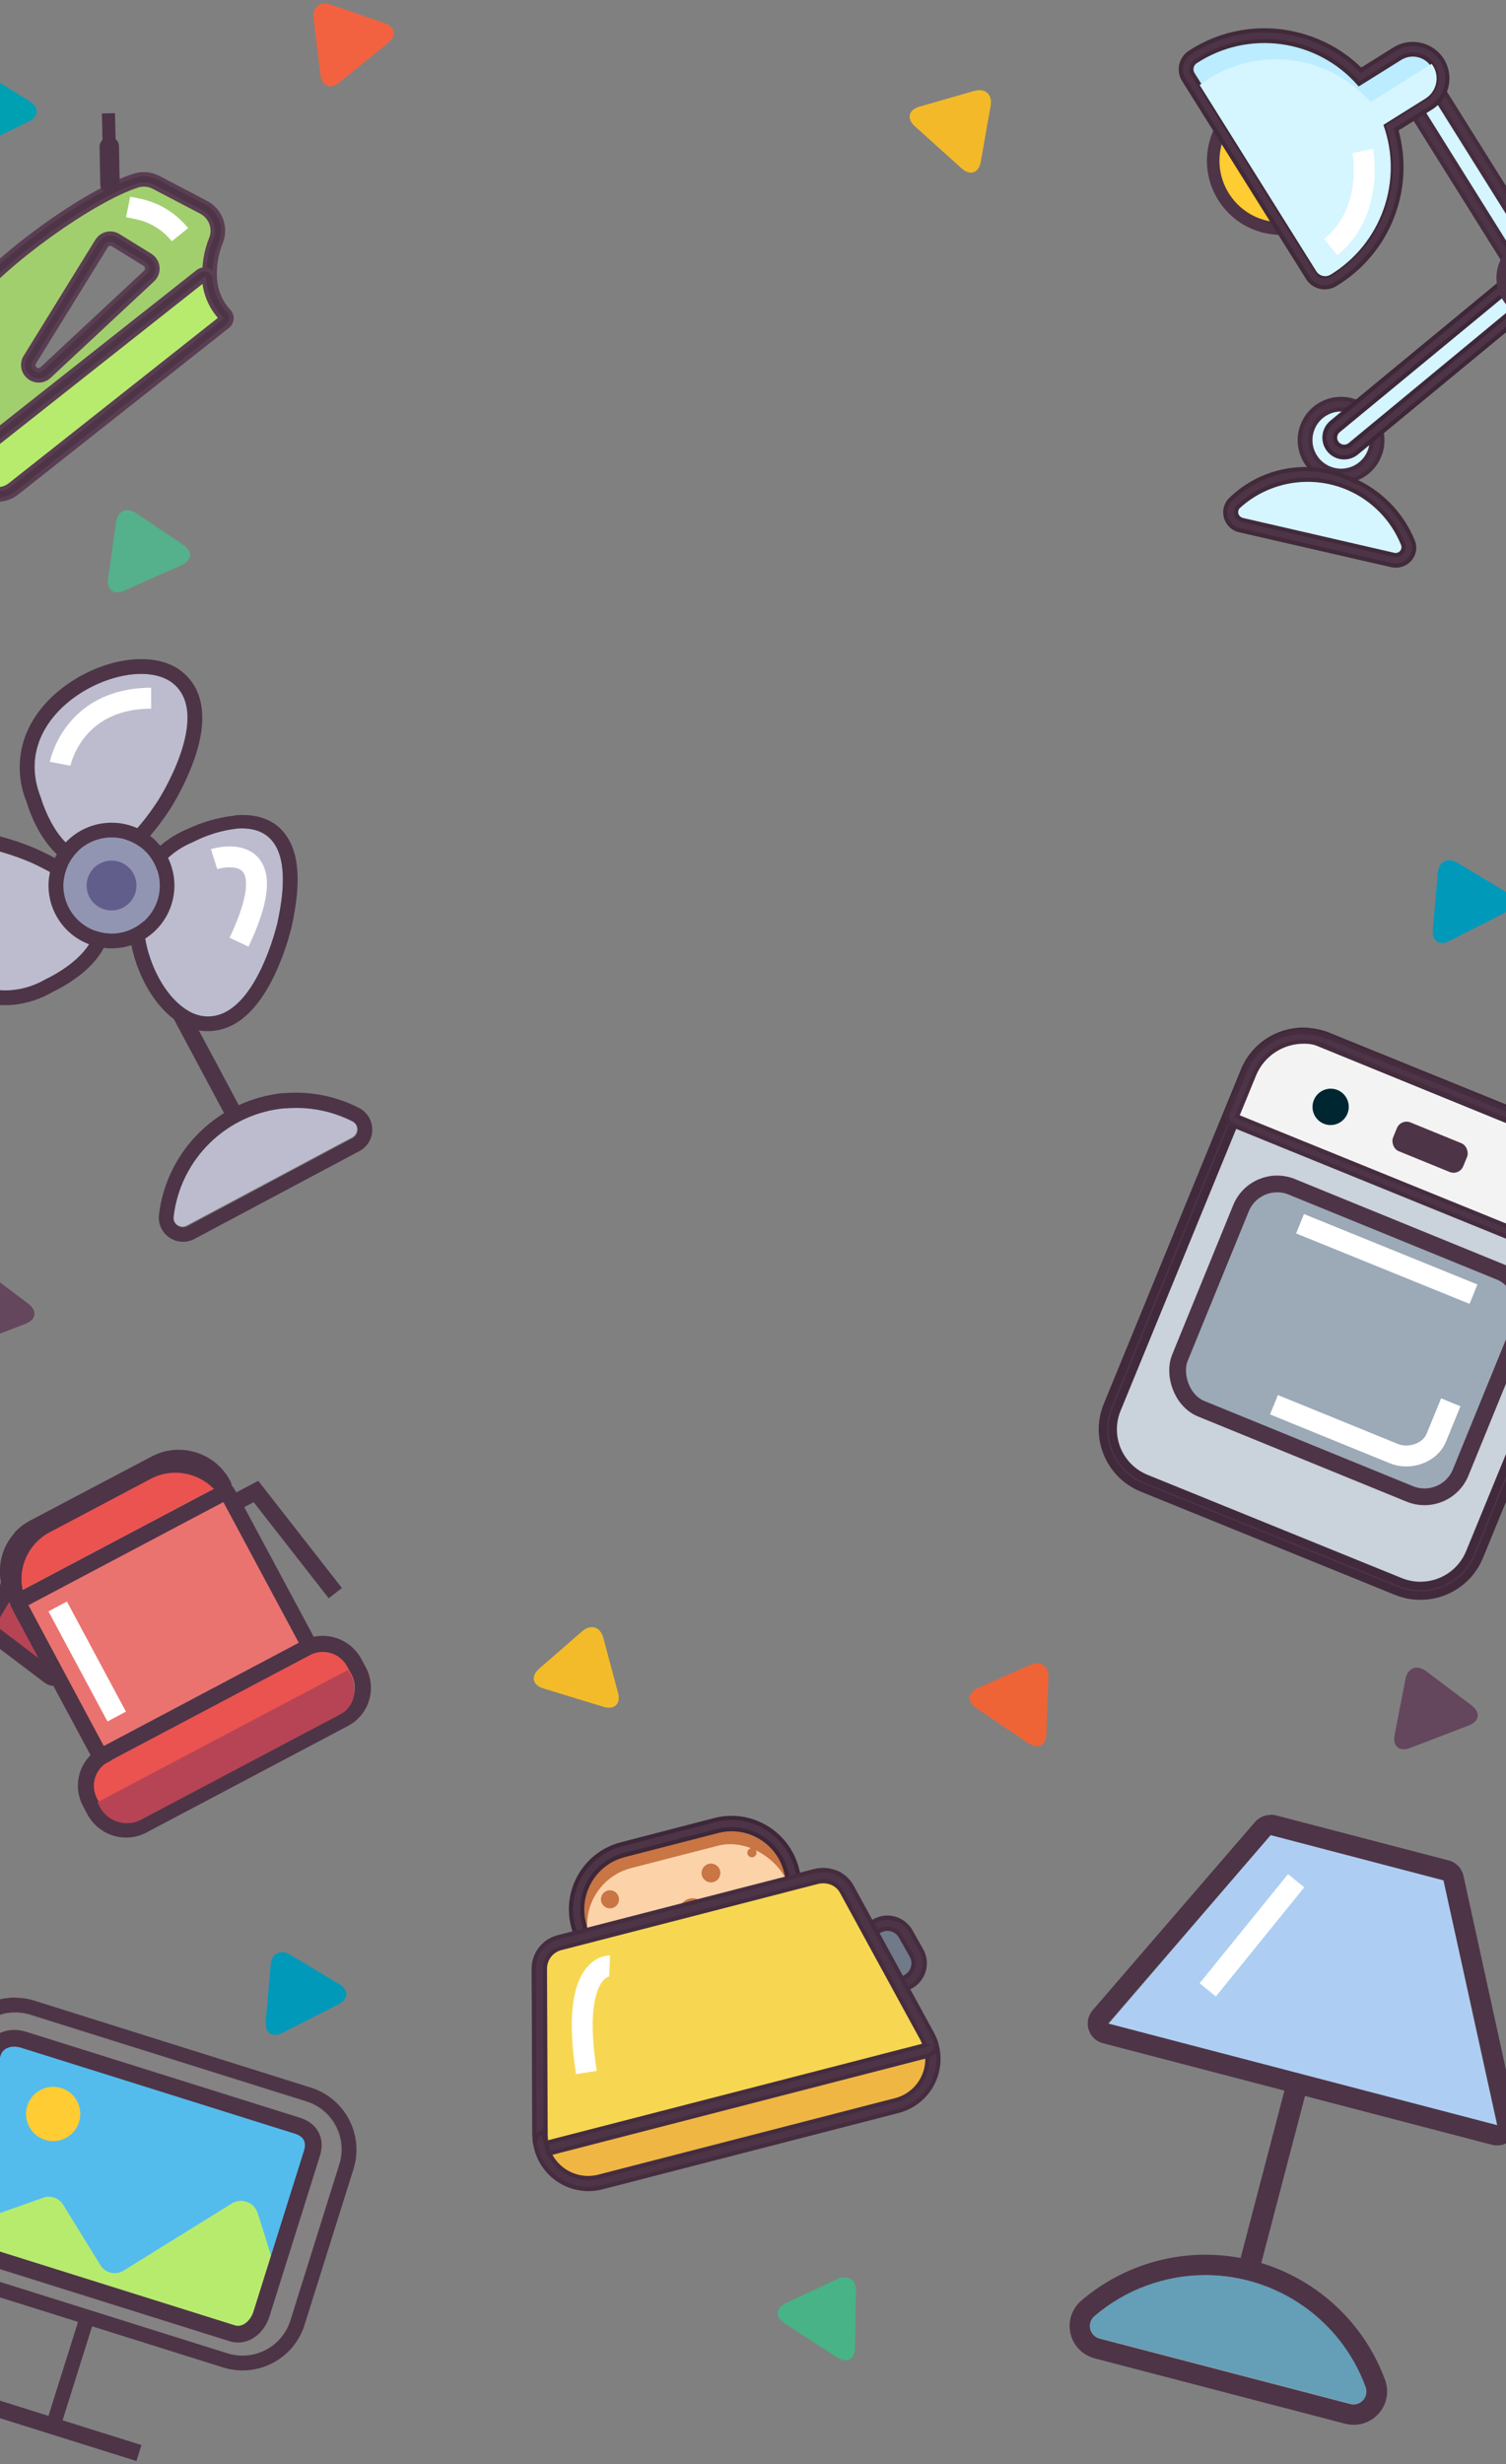 <?xml version="1.0" encoding="UTF-8" standalone="no"?>
<svg width="360px" height="589px" viewBox="0 0 360 589" version="1.1" xmlns="http://www.w3.org/2000/svg" xmlns:xlink="http://www.w3.org/1999/xlink">
    <rect x="0" y="0" width="360" height="589" fill="#808080" stroke="none"/>
    <!-- Generator: sketchtool 39.1 (31720) - http://www.bohemiancoding.com/sketch -->
    <title>CD9B4C43-5430-460F-AAD6-360C2998384B</title>
    <desc>Created with sketchtool.</desc>
    <defs></defs>
    <g id="Page-1" stroke="none" stroke-width="1" fill="none" fill-rule="evenodd">
        <g id="Паттерн-на-экран-входа" transform="translate(0, -32)">
            <g id="вход-1-экран-copy" transform="translate(-31, 22)">
                <g id="Page-1">
                    <g>
                        <g id="вход-1-экран-copy">
                            <rect id="Rectangle-path" fill="#D5F5FF" transform="translate(383.443, 52.238) rotate(-32.03) translate(-383.443, -52.238) " x="381.259" y="26.118" width="4.368" height="52.239"></rect>
                            <path d="M363.272,35.486 L406.109,65.422 L403.594,69 L360.773,39.03 L363.289,35.453 L363.272,35.486 L363.272,35.486 L363.272,35.486 Z M363.289,32.939 C362.455,32.934 361.673,33.342 361.201,34.029 L358.686,37.606 C358.29,38.157 358.134,38.843 358.252,39.511 C358.371,40.178 358.754,40.769 359.314,41.15 L402.151,71.086 C402.702,71.481 403.39,71.637 404.057,71.519 C404.725,71.401 405.317,71.018 405.698,70.458 L408.213,66.88 C408.609,66.33 408.765,65.643 408.647,64.976 C408.528,64.308 408.145,63.717 407.585,63.336 L364.739,33.4 C364.313,33.099 363.803,32.938 363.28,32.939 L363.289,32.939 L363.289,32.939 L363.289,32.939 Z" id="Shape" stroke="#452D3F" fill="#4E3447" transform="translate(383.45, 52.248) rotate(23) translate(-383.45, -52.248) "></path>
                            <ellipse id="Oval" stroke="#4E3447" stroke-width="3" fill="#FFCC33" transform="translate(337.233, 48.428) rotate(12.97) translate(-337.233, -48.428) " cx="337.233" cy="48.428" rx="16.224" ry="16.212"></ellipse>
                            <ellipse id="Oval" fill="#D5F5FF" transform="translate(351.591, 115.184) rotate(12.97) translate(-351.591, -115.184) " cx="351.591" cy="115.184" rx="7.328" ry="7.323"></ellipse>
                            <path d="M351.593,107.869 C355.519,107.882 358.74,110.981 358.9,114.901 C359.061,118.822 356.104,122.173 352.191,122.505 C348.279,122.837 344.798,120.033 344.294,116.141 C343.79,112.25 346.442,108.652 350.31,107.978 C350.733,107.905 351.163,107.868 351.593,107.869 L351.593,107.869 L351.593,107.869 L351.593,107.869 Z M351.593,105.356 L351.593,105.356 C347.439,105.352 343.727,107.946 342.305,111.845 C340.882,115.744 342.052,120.116 345.233,122.785 C348.414,125.453 352.926,125.848 356.523,123.773 C360.12,121.697 362.033,117.595 361.31,113.508 C360.467,108.796 356.383,105.352 351.593,105.314 L351.593,105.356 L351.593,105.356 L351.593,105.356 Z" id="Shape" stroke="#452D3F" fill="#4E3447" transform="translate(351.584, 115.205) rotate(23) translate(-351.584, -115.205) "></path>
                            <path d="M389.257,68.873 L361.63,122.101" id="Shape" stroke="#D5F5FF" stroke-width="5.21" transform="translate(375.443, 95.487) rotate(23) translate(-375.443, -95.487) "></path>
                            <path d="M389.257,66.703 C390.017,66.707 390.721,67.105 391.116,67.754 C391.511,68.403 391.54,69.211 391.194,69.887 L363.566,123.132 C363.011,124.201 361.693,124.617 360.623,124.062 C359.554,123.506 359.137,122.19 359.693,121.121 L387.362,67.901 C387.737,67.178 388.483,66.723 389.299,66.72 L389.257,66.703 L389.257,66.703 L389.257,66.703 Z M389.299,64.207 L389.299,64.207 C387.542,64.2 385.927,65.168 385.107,66.72 L357.437,119.948 C356.676,121.412 356.734,123.167 357.591,124.578 C358.448,125.988 359.978,126.85 361.63,126.852 C361.911,126.851 362.191,126.826 362.468,126.776 C363.919,126.511 365.161,125.581 365.822,124.263 L393.491,71.035 C394.252,69.571 394.194,67.816 393.338,66.405 C392.481,64.995 390.95,64.133 389.299,64.131 L389.299,64.207 L389.299,64.207 L389.299,64.207 Z" id="Shape" stroke="#3D2738" fill="#4E3447" transform="translate(375.464, 95.491) rotate(23) translate(-375.464, -95.491) "></path>
                            <g id="Shape" transform="translate(339.325, 41.547) rotate(23) translate(-339.325, -41.547) translate(308.825, 10.047)">
                                <path d="M57.225,11.487 L50.425,21.197 C60.153,31.769 61.059,47.733 52.588,59.336 C51.876,60.304 50.521,60.527 49.536,59.838 L6.263,29.592 L3.748,27.841 C2.759,27.154 2.502,25.802 3.169,24.8 C11.512,12.361 27.735,7.938 41.244,14.419 L47.868,4.96 C49.561,2.572 52.786,1.849 55.338,3.284 C55.498,3.376 55.649,3.469 55.808,3.578 C58.373,5.378 59.005,8.909 57.225,11.487 L57.225,11.487 L57.225,11.487 L57.225,11.487 Z" fill="#BBECFF"></path>
                                <path d="M52.572,2.514 C53.547,2.513 54.506,2.764 55.355,3.242 C55.515,3.335 55.665,3.427 55.825,3.536 C58.394,5.343 59.02,8.885 57.225,11.462 L50.425,21.197 C60.153,31.769 61.059,47.733 52.588,59.336 C51.876,60.304 50.521,60.527 49.536,59.838 L6.263,29.592 L3.748,27.841 C2.759,27.154 2.502,25.802 3.169,24.8 C11.508,12.355 27.735,7.93 41.244,14.419 L47.868,4.96 C48.938,3.421 50.696,2.506 52.572,2.514 L52.572,2.514 L52.572,2.514 L52.572,2.514 Z M52.572,-1.09552002e-13 C49.878,-0.002 47.353,1.308 45.805,3.511 L40.38,11.261 C36.528,9.706 32.411,8.909 28.256,8.915 C26.339,8.915 24.426,9.084 22.538,9.417 C13.766,10.933 6.004,15.987 1.073,23.392 C-0.352,25.548 0.194,28.445 2.306,29.936 L4.821,31.687 L48.094,61.933 C50.217,63.417 53.138,62.933 54.668,60.844 C63.4,48.878 62.987,32.54 53.662,21.03 L59.33,12.945 C61.935,9.214 61.027,4.079 57.3,1.466 C57.099,1.324 56.89,1.19 56.655,1.056 C55.408,0.357 54.001,-0.007 52.572,-1.15505194e-13 L52.572,-1.09552002e-13 L52.572,-1.09552002e-13 L52.572,-1.09552002e-13 Z" stroke="#412A3A" fill="#4E3447"></path>
                                <path d="M57.225,11.487 L50.425,21.197 C60.073,31.665 61.073,47.451 52.823,59.051 C52.027,60.185 50.464,60.462 49.327,59.671 L6.263,29.584 C14.103,15.862 31.224,10.528 45.478,17.368 L55.338,3.259 C55.498,3.351 55.649,3.444 55.808,3.552 C58.389,5.355 59.022,8.904 57.225,11.487 L57.225,11.487 L57.225,11.487 L57.225,11.487 Z" fill="#D5F5FF"></path>
                            </g>
                            <path d="M398.556,69.055 C402.483,69.067 405.703,72.166 405.864,76.086 C406.024,80.007 403.067,83.358 399.154,83.69 C395.242,84.023 391.761,81.218 391.257,77.327 C390.754,73.435 393.405,69.838 397.273,69.164 C397.697,69.09 398.126,69.053 398.556,69.055 L398.556,69.055 L398.556,69.055 L398.556,69.055 Z M398.556,66.541 L398.556,66.541 C397.977,66.541 397.399,66.592 396.829,66.692 C391.816,67.602 388.318,72.172 388.752,77.244 C389.187,82.317 393.411,86.227 398.506,86.272 C399.085,86.272 399.663,86.222 400.233,86.121 C405.246,85.212 408.744,80.641 408.309,75.569 C407.875,70.496 403.651,66.586 398.556,66.541 L398.556,66.541 L398.556,66.541 L398.556,66.541 Z" id="Shape" fill="#4E3447" transform="translate(398.531, 76.407) rotate(23) translate(-398.531, -76.407) "></path>
                            <path d="M366.467,135.502 L329.792,141.987 C329.1,142.112 328.395,141.841 327.965,141.284 C327.535,140.727 327.451,139.978 327.746,139.34 C331.119,132.047 337.85,126.866 345.766,125.466 C353.683,124.066 361.784,126.626 367.456,132.318 C367.95,132.813 368.129,133.541 367.921,134.208 C367.714,134.876 367.154,135.374 366.467,135.502 L366.467,135.502 L366.467,135.502 L366.467,135.502 Z" id="Shape" fill="#D5F5FF" transform="translate(347.789, 133.553) rotate(23) translate(-347.789, -133.553) "></path>
                            <path d="M350.013,125.053 C356.54,125.069 362.793,127.676 367.395,132.301 C367.889,132.799 368.065,133.531 367.852,134.2 C367.639,134.868 367.072,135.363 366.38,135.484 L329.706,141.969 C329.591,141.979 329.476,141.979 329.362,141.969 C328.726,141.957 328.139,141.625 327.8,141.086 C327.462,140.547 327.419,139.874 327.685,139.297 C331.719,130.607 340.435,125.049 350.022,125.053 L350.013,125.053 L350.013,125.053 L350.013,125.053 Z M350.022,122.875 L350.022,122.875 C339.387,122.411 329.573,128.569 325.371,138.341 C324.732,139.693 324.84,141.278 325.656,142.531 C326.468,143.802 327.877,144.568 329.387,144.558 C329.649,144.553 329.91,144.525 330.167,144.474 L366.85,137.956 C368.477,137.669 369.809,136.499 370.304,134.923 C370.806,133.41 370.384,131.743 369.222,130.65 C364.109,125.61 357.204,122.802 350.022,122.841 L350.022,122.875 L350.022,122.875 L350.022,122.875 Z" id="Shape" stroke="#412A3A" fill="#4E3447" transform="translate(347.735, 133.7) rotate(23) translate(-347.735, -133.7) "></path>
                            <path d="M351.849,45.974 C351.849,45.974 360.158,58.022 353.811,70.129" id="Shape" stroke="#FFFFFF" stroke-width="5" transform="translate(354.024, 58.052) rotate(23) translate(-354.024, -58.052) "></path>
                            <path d="M68.454,237.023 L88.232,283.351" id="Shape" stroke="#4E3447" stroke-width="4" transform="translate(78.343, 260.187) rotate(-5) translate(-78.343, -260.187) "></path>
                            <path d="M115.615,283.666 L74.5,301.157 C73.757,301.511 72.877,301.414 72.23,300.905 C71.582,300.397 71.28,299.566 71.45,298.762 C73.442,289.35 79.901,281.496 88.762,277.71 C97.622,273.924 107.775,274.681 115.974,279.738 C116.663,280.193 117.046,280.988 116.971,281.81 C116.896,282.631 116.375,283.344 115.615,283.666 L115.615,283.666 L115.615,283.666 L115.615,283.666 Z" id="Shape" fill="#D5F5FF" transform="translate(94.192, 288.347) rotate(-5) translate(-94.192, -288.347) "></path>
                            <path d="M115.615,283.666 L74.5,301.157 C73.757,301.511 72.877,301.414 72.23,300.905 C71.582,300.397 71.28,299.566 71.45,298.762 C73.442,289.35 79.901,281.496 88.762,277.71 C97.622,273.924 107.775,274.681 115.974,279.738 C116.663,280.193 117.046,280.988 116.971,281.81 C116.896,282.631 116.375,283.344 115.615,283.666 L115.615,283.666 L115.615,283.666 L115.615,283.666 Z" id="Shape" fill="#BCBCCE" transform="translate(94.192, 288.347) rotate(-5) translate(-94.192, -288.347) "></path>
                            <path d="M100.36,275.422 C105.909,275.417 111.348,276.968 116.057,279.898 C116.779,280.339 117.192,281.148 117.123,281.99 C117.054,282.832 116.516,283.564 115.731,283.882 L74.617,301.406 C73.843,301.753 72.939,301.633 72.282,301.098 C71.625,300.563 71.326,299.704 71.511,298.877 C74.332,285.211 86.379,275.398 100.36,275.377 L100.36,275.422 L100.36,275.422 L100.36,275.422 Z M100.36,271.718 L100.36,271.718 C84.723,271.84 71.281,282.812 68.057,298.083 C67.609,300.193 68.375,302.377 70.043,303.749 C71.712,305.12 74.006,305.451 75.996,304.607 L117.11,287.127 C119.101,286.288 120.455,284.41 120.62,282.26 C120.796,280.096 119.761,278.013 117.929,276.843 C112.666,273.538 106.578,271.778 100.36,271.763 L100.36,271.718 L100.36,271.718 L100.36,271.718 Z" id="Shape" fill="#4E3447" transform="translate(94.285, 288.393) rotate(-5) translate(-94.285, -288.393) "></path>
                            <path d="M39.718,216.945 C39.718,216.945 18.337,204.848 11.284,215.176 C4.232,225.505 19.884,254.623 40.593,244.887 C40.593,244.887 70.305,234.48 39.718,216.945 L39.718,216.945 L39.718,216.945 L39.718,216.945 Z" id="Shape" fill="#BCBCCE" transform="translate(31.556, 228.927) rotate(-5) translate(-31.556, -228.927) "></path>
                            <path d="M67.927,202.326 C67.927,202.326 82.997,182.944 73.803,174.496 C64.609,166.047 33.506,177.327 40.166,199.182 C40.099,199.171 46.12,230.012 67.927,202.326 L67.927,202.326 L67.927,202.326 L67.927,202.326 Z" id="Shape" fill="#BCBCCE" transform="translate(58.007, 192.774) rotate(-5) translate(-58.007, -192.774) "></path>
                            <path d="M97.257,231.985 C97.257,231.985 89.745,255.339 77.546,252.519 C65.347,249.699 57.129,217.739 78.936,210.846 C78.936,210.846 107.83,198.38 97.257,231.985 L97.257,231.985 L97.257,231.985 L97.257,231.985 Z" id="Shape" fill="#BCBCCE" transform="translate(82.473, 230.67) rotate(-5) translate(-82.473, -230.67) "></path>
                            <path d="M20.498,210.981 C29.209,210.981 39.715,216.924 39.715,216.924 C70.302,234.481 40.59,244.9 40.59,244.9 C37.991,246.136 35.149,246.782 32.27,246.791 C15.957,246.791 5.204,224.029 11.281,215.133 C13.389,212.1 16.786,210.981 20.498,210.981 L20.498,210.981 L20.498,210.981 L20.498,210.981 Z M20.498,207.456 C13.692,207.456 10.138,210.567 8.355,213.164 C4.868,218.278 5.361,226.782 9.633,234.839 C13.602,242.326 21.63,250.327 32.259,250.327 C35.609,250.293 38.912,249.53 41.935,248.089 C44.287,247.202 46.541,246.077 48.662,244.732 C53.708,241.475 56.589,237.503 56.982,233.25 C57.599,226.536 52.497,220.236 41.431,213.88 C40.949,213.611 29.994,207.468 20.464,207.468 L20.498,207.456 L20.498,207.456 L20.498,207.456 Z" id="Shape" fill="#4E3447" transform="translate(31.539, 228.892) rotate(-5) translate(-31.539, -228.892) "></path>
                            <path d="M64.831,171.677 C68.464,171.677 71.659,172.584 73.801,174.486 C83.028,182.946 67.959,202.317 67.959,202.317 C61.232,210.9 55.962,213.854 51.948,213.854 C42.979,213.854 40.142,199.161 40.142,199.161 C35.007,182.252 52.475,171.666 64.887,171.666 L64.831,171.677 L64.831,171.677 L64.831,171.677 Z M64.887,168.141 C55.581,168.141 45.378,173.132 40.064,180.283 C35.78,185.916 34.524,193.282 36.7,200.012 C38.023,206.547 42.665,217.368 51.937,217.368 C57.745,217.368 63.901,213.149 70.729,204.488 C73.421,200.917 75.714,197.063 77.568,192.995 C82.737,181.335 79.665,175.09 76.189,171.89 C73.521,169.439 69.607,168.152 64.887,168.152 L64.887,168.141 L64.887,168.141 L64.887,168.141 Z" id="Shape" fill="#4E3447" transform="translate(57.987, 192.755) rotate(-5) translate(-57.987, -192.755) "></path>
                            <path d="M89.388,208.586 C96.396,208.586 103.336,212.693 97.237,231.985 C97.237,231.985 90.509,252.755 79.566,252.755 C78.879,252.755 78.195,252.676 77.526,252.52 C65.349,249.689 57.142,217.74 78.95,210.846 C82.27,209.492 85.804,208.734 89.388,208.608 L89.388,208.586 L89.388,208.586 L89.388,208.586 Z M89.388,205.453 L89.388,205.453 C85.402,205.534 81.459,206.291 77.728,207.691 C67.334,211.048 61.403,220 61.862,231.829 C62.266,242.113 67.939,253.919 76.752,255.955 C77.683,256.163 78.635,256.265 79.589,256.257 C85.486,256.257 90.879,252.162 95.588,244.116 C97.623,240.593 99.306,236.878 100.611,233.026 C103.975,222.25 103.975,214.886 100.443,210.119 C98.795,207.881 95.544,205.386 89.377,205.386 L89.388,205.453 L89.388,205.453 L89.388,205.453 Z" id="Shape" fill="#4E3447" transform="translate(82.476, 230.822) rotate(-5) translate(-82.476, -230.822) "></path>
                            <ellipse id="Oval" fill="#9295B1" transform="translate(57.663, 221.663) rotate(-28.08) translate(-57.663, -221.663) " cx="57.663" cy="221.663" rx="11.515" ry="11.493"></ellipse>
                            <path d="M57.652,210.178 C63.566,210.166 68.527,214.627 69.13,220.499 C69.733,226.371 65.781,231.744 59.988,232.929 C54.194,234.115 48.443,230.727 46.683,225.092 C44.922,219.457 47.725,213.407 53.167,211.096 C54.585,210.493 56.11,210.181 57.652,210.178 L57.652,210.178 L57.652,210.178 L57.652,210.178 Z M57.652,206.653 L57.652,206.653 C51.009,206.65 45.151,210.994 43.236,217.343 C41.322,223.691 43.805,230.541 49.345,234.197 C54.886,237.854 62.173,237.452 67.276,233.209 C72.379,228.965 74.091,221.884 71.487,215.785 C69.146,210.231 63.688,206.629 57.652,206.653 L57.652,206.653 L57.652,206.653 L57.652,206.653 Z" id="Shape" fill="#4E3447" transform="translate(57.644, 221.671) rotate(-5) translate(-57.644, -221.671) "></path>
                            <ellipse id="Oval" fill="#625E8C" transform="translate(57.663, 221.663) rotate(-28.08) translate(-57.663, -221.663) " cx="57.663" cy="221.663" rx="5.965" ry="5.953"></ellipse>
                            <path d="M44.734,191.582 C44.734,191.582 49.084,176.285 67.775,177.863" id="Shape" stroke="#FFFFFF" stroke-width="5" transform="translate(56.254, 184.665) rotate(-5) translate(-56.254, -184.665) "></path>
                            <path d="M83.03,214.9 C83.03,214.9 101.508,210.793 87.246,235.199" id="Shape" stroke="#FFFFFF" stroke-width="5" transform="translate(87.84, 224.919) rotate(-5) translate(-87.84, -224.919) "></path>
                            <g id="Group" transform="translate(50.386, 89.501) rotate(-52) translate(-50.386, -89.501) translate(4.886, 62.001)">
                                <g id="Shape">
                                    <path d="M85.889,32.268 L83.611,19.784 C83.376,18.445 82.623,17.257 81.52,16.489 C71.315,9.544 42.476,1.48 31.627,3.056 C27.912,3.506 24.277,4.489 20.832,5.976 C15.974,8.18 11.23,11.986 7.31,18.938 C6.028,21.235 4.928,23.632 4.02,26.108 C3.558,27.336 3.123,28.625 2.68,29.99 C2.261,31.353 2.416,32.832 3.108,34.075 C3.8,35.317 4.968,36.212 6.332,36.545 L68.782,51.752 C68.836,51.39 68.903,51.07 68.984,50.674 C69.699,47.721 71.282,45.061 73.52,43.047 C76.081,40.74 79.124,39.056 82.418,38.121 C84.878,37.365 86.377,34.837 85.889,32.268 L85.889,32.268 L85.889,32.268 L85.889,32.268 Z M66.022,33.196 L32.518,27.888 C31.564,27.744 30.707,27.217 30.137,26.425 C29.567,25.633 29.331,24.642 29.483,23.672 C29.483,23.57 29.483,23.475 29.537,23.372 C29.896,21.857 31.151,20.735 32.673,20.568 L65.204,16.973 C66.162,16.86 67.124,17.14 67.878,17.75 C68.633,18.361 69.117,19.252 69.225,20.227 L70.21,29.096 C70.35,30.252 69.946,31.408 69.12,32.215 C68.295,33.022 67.144,33.385 66.015,33.196 L66.022,33.196 L66.022,33.196 L66.022,33.196 Z" fill="#A2CF6D"></path>
                                    <path d="M34.844,2.865 C47.347,2.865 72.22,10.158 81.541,16.509 C82.643,17.278 83.396,18.465 83.631,19.804 L85.909,32.268 C86.4,34.829 84.914,37.353 82.465,38.121 C79.169,39.053 76.124,40.735 73.56,43.04 C71.32,45.053 69.735,47.714 69.017,50.667 C68.93,51.029 68.863,51.349 68.816,51.745 L6.366,36.539 C5.003,36.212 3.834,35.326 3.136,34.09 C2.437,32.855 2.273,31.38 2.68,30.017 C3.096,28.652 3.538,27.363 4.02,26.135 C4.932,23.659 6.037,21.262 7.324,18.965 C11.244,12.027 15.988,8.221 20.846,6.003 C24.291,4.516 27.925,3.533 31.641,3.084 C32.7,2.939 33.768,2.87 34.837,2.879 L34.844,2.865 L34.844,2.865 L34.844,2.865 Z M66.598,33.25 C67.627,33.247 68.606,32.799 69.292,32.019 C69.978,31.238 70.306,30.199 70.196,29.157 L69.211,20.289 C69.007,18.422 67.458,17.01 65.613,17.007 C65.481,17 65.349,17 65.218,17.007 L32.686,20.602 C31.164,20.769 29.909,21.891 29.55,23.406 C29.55,23.509 29.51,23.604 29.496,23.706 C29.346,24.673 29.581,25.661 30.148,26.451 C30.715,27.241 31.568,27.768 32.518,27.916 L66.022,33.223 C66.208,33.251 66.396,33.265 66.585,33.264 L66.598,33.25 L66.598,33.25 L66.598,33.25 Z M34.844,0.382 C33.658,0.374 32.474,0.452 31.299,0.614 C27.359,1.099 23.507,2.146 19.854,3.725 C13.756,6.454 8.966,11.058 5.213,17.696 C3.863,20.1 2.702,22.61 1.742,25.2 C1.253,26.51 0.791,27.868 0.402,29.225 C-0.218,31.246 0.013,33.438 1.039,35.279 C2.065,37.119 3.795,38.445 5.816,38.94 L68.267,54.146 C68.932,54.309 69.634,54.18 70.202,53.791 C70.77,53.402 71.152,52.789 71.255,52.1 C71.295,51.806 71.349,51.527 71.416,51.24 C72.017,48.773 73.345,46.551 75.222,44.875 C77.518,42.825 80.239,41.331 83.182,40.502 C86.839,39.385 89.068,35.626 88.335,31.811 L86.057,19.347 C85.698,17.353 84.571,15.587 82.928,14.442 C73.037,7.736 47.876,0.382 34.844,0.382 L34.844,0.382 L34.844,0.382 L34.844,0.382 Z M66.605,30.754 L66.41,30.754 L32.907,25.446 C32.597,25.401 32.319,25.231 32.134,24.974 C31.948,24.718 31.872,24.396 31.922,24.082 L31.922,23.966 C32.044,23.476 32.453,23.116 32.947,23.065 L65.472,19.47 L65.606,19.47 C66.206,19.47 66.711,19.927 66.779,20.534 L67.764,29.403 C67.806,29.742 67.701,30.084 67.476,30.337 C67.252,30.596 66.93,30.745 66.591,30.747 L66.605,30.754 L66.605,30.754 L66.605,30.754 Z" stroke="#5A3E52" fill="#4E3447"></path>
                                    <path d="M69.017,50.647 C68.93,51.008 68.863,51.377 68.809,51.731 L6.359,36.532 C4.994,36.192 3.829,35.293 3.138,34.047 C2.448,32.801 2.294,31.32 2.714,29.955 C3.129,28.591 3.384,28.004 4.054,26.053 L73.547,42.979 C71.325,45.023 69.749,47.691 69.017,50.647 L69.017,50.647 L69.017,50.647 L69.017,50.647 Z" fill="#B7EB6E"></path>
                                    <path d="M4.02,25.999 L73.547,42.931 C71.3,44.959 69.719,47.64 69.017,50.612 C68.93,50.974 68.856,51.356 68.809,51.718 L6.352,36.525 C4.986,36.179 3.82,35.274 3.132,34.024 C2.443,32.773 2.291,31.289 2.714,29.921 C3.129,28.557 3.478,27.684 4.054,25.992 L4.02,25.999 L4.02,25.999 L4.02,25.999 Z M4.054,23.502 C3.009,23.503 2.08,24.18 1.742,25.187 C1.528,25.828 1.34,26.353 1.179,26.831 C0.905,27.615 0.663,28.298 0.395,29.178 C-0.227,31.23 0.016,33.454 1.065,35.318 C2.087,37.149 3.806,38.469 5.816,38.967 L68.273,54.16 C68.939,54.322 69.641,54.194 70.209,53.805 C70.777,53.416 71.159,52.802 71.262,52.113 C71.302,51.834 71.362,51.527 71.429,51.226 C72.022,48.751 73.346,46.52 75.222,44.834 C75.904,44.219 76.194,43.27 75.974,42.37 C75.755,41.47 75.062,40.768 74.177,40.55 L4.603,23.577 C4.417,23.531 4.226,23.509 4.034,23.509 L4.054,23.502 L4.054,23.502 L4.054,23.502 Z" stroke="#5A3E52" fill="#4E3447"></path>
                                    <path d="M20.832,5.99 C21.043,6.254 21.235,6.532 21.409,6.822 C23.995,11.099 22.521,16.796 18.112,19.552 C16.599,20.503 14.857,21.008 13.08,21.012 C10.979,21.024 8.941,20.288 7.317,18.931 C11.237,11.993 15.981,8.186 20.839,5.969 L20.832,5.99 L20.832,5.99 L20.832,5.99 Z M20.839,3.479 C20.497,3.48 20.159,3.555 19.847,3.698 C13.743,6.46 8.952,11.031 5.2,17.669 C4.609,18.718 4.844,20.047 5.756,20.821 C7.818,22.55 10.408,23.491 13.08,23.481 C15.309,23.478 17.494,22.845 19.392,21.653 C22.105,19.975 24.049,17.264 24.793,14.122 C25.494,11.187 25.011,8.089 23.452,5.519 C23.221,5.131 22.964,4.759 22.682,4.407 C22.217,3.832 21.524,3.499 20.792,3.5 L20.839,3.479 L20.839,3.479 L20.839,3.479 Z" fill="#4E3447"></path>
                                </g>
                                <rect id="Rectangle-path" fill="#4E3447" transform="translate(81.208, 8.262) rotate(-39.04) translate(-81.208, -8.262) " x="74.37" y="5.943" width="13.676" height="4.639" rx="2.319"></rect>
                                <path d="M78.746,10.281 L90.828,0.382" id="Shape" stroke="#4E3447" stroke-width="3.13"></path>
                            </g>
                            <path d="M66.534,55.675 L67.592,57.803 C69.387,61.423 69.862,65.574 68.932,69.517" id="Shape" stroke="#FFFFFF" stroke-width="5" transform="translate(67.965, 62.596) rotate(-52) translate(-67.965, -62.596) "></path>
                            <g id="Group-2" transform="translate(205.702, 494.594) rotate(22) translate(-205.702, -494.594) translate(155.702, 444.094)">
                                <g id="Group">
                                    <rect id="Rectangle-path" fill="#717A89" transform="translate(78.528, 20.623) rotate(-51.46) translate(-78.528, -20.623) " x="73.667" y="14.32" width="9.723" height="12.606" rx="3.56"></rect>
                                    <path d="M77.245,14.368 C78.072,14.366 78.875,14.646 79.521,15.161 L83.641,18.446 C85.219,19.71 85.481,22.01 84.228,23.596 L82.745,25.46 C81.482,27.038 79.181,27.3 77.595,26.047 L73.476,22.762 C71.898,21.498 71.635,19.198 72.889,17.612 L74.372,15.748 C75.069,14.874 76.127,14.365 77.245,14.368 L77.245,14.368 L77.245,14.368 L77.245,14.368 Z M77.245,11.7 L77.245,11.7 C75.317,11.694 73.492,12.57 72.291,14.079 L70.808,15.943 C69.765,17.26 69.287,18.937 69.48,20.606 C69.673,22.275 70.521,23.799 71.838,24.842 L75.958,28.128 C78.701,30.295 82.681,29.834 84.856,27.098 L86.34,25.233 C88.507,22.49 88.046,18.511 85.31,16.335 L81.19,13.049 C80.065,12.168 78.675,11.693 77.245,11.7 L77.245,11.7 L77.245,11.7 L77.245,11.7 Z" id="Shape" stroke="#452D3F" fill="#4E3447"></path>
                                    <path d="M92.622,51.569 L33.916,94.94 C31.709,96.667 28.88,97.391 26.115,96.937 C23.35,96.483 20.901,94.892 19.363,92.55 C19.045,92.053 18.779,91.525 18.57,90.974 L3.533,54.103 C2.682,51.874 3.512,49.354 5.52,48.067 L56.152,10.66 C58.013,9.152 60.668,9.126 62.558,10.598 L93.518,36.048 C93.935,36.345 94.316,36.691 94.651,37.078 C96.411,39.228 97.193,42.015 96.808,44.767 C96.422,47.519 94.905,49.985 92.622,51.569 L92.622,51.569 L92.622,51.569 L92.622,51.569 Z" id="Shape" fill="#EFB643"></path>
                                    <path d="M59.417,9.434 C60.547,9.436 61.64,9.833 62.507,10.557 L93.498,35.976 C93.968,36.346 94.399,36.764 94.785,37.222 C96.589,39.389 97.413,42.209 97.059,45.006 C96.706,47.804 95.207,50.33 92.921,51.981 L34.214,95.351 C32.432,96.689 30.263,97.411 28.035,97.411 C24.58,97.419 21.357,95.674 19.476,92.777 C19.134,92.246 18.845,91.684 18.611,91.098 L3.502,54.123 C2.633,51.884 3.428,49.341 5.417,47.995 L56.049,10.588 C57.007,9.861 58.173,9.46 59.376,9.445 L59.417,9.434 L59.417,9.434 L59.417,9.434 Z M59.376,6.777 L59.376,6.777 C57.606,6.789 55.887,7.37 54.473,8.435 L3.883,45.842 C0.904,47.903 -0.257,51.747 1.081,55.112 L16.191,92.087 C16.489,92.806 16.854,93.496 17.282,94.146 C19.227,97.138 22.324,99.19 25.837,99.815 C29.35,100.439 32.965,99.58 35.821,97.442 L94.528,54.072 C97.382,51.978 99.246,48.799 99.679,45.286 C100.111,41.772 99.075,38.236 96.814,35.512 C96.319,34.926 95.767,34.392 95.166,33.916 L64.217,8.497 C62.87,7.374 61.171,6.761 59.417,6.767 L59.376,6.777 L59.376,6.777 L59.376,6.777 Z" id="Shape" stroke="#452D3F" fill="#4E3447"></path>
                                    <rect id="Rectangle-path" fill="#C97544" transform="translate(34.194, 33.924) rotate(-36.46) translate(-34.194, -33.924) " x="9.475" y="10.751" width="49.437" height="46.347" rx="12.97"></rect>
                                    <path d="M37.448,5.531 C41.694,5.523 45.691,7.53 48.222,10.938 L59.736,26.5 C64.104,32.437 62.852,40.788 56.935,45.183 L38.303,58.943 C35.448,61.058 31.869,61.95 28.356,61.425 C24.842,60.899 21.681,58.999 19.569,56.142 L8.116,40.569 C3.748,34.632 5,26.281 10.917,21.886 L29.528,8.136 C31.817,6.442 34.59,5.528 37.438,5.531 L37.448,5.531 L37.448,5.531 L37.448,5.531 Z M37.438,2.863 L37.438,2.863 C34.023,2.845 30.693,3.928 27.942,5.953 L9.331,19.744 C2.223,25.009 0.717,35.033 5.963,42.155 L17.509,57.676 C20.548,61.758 25.336,64.163 30.424,64.165 C33.84,64.184 37.17,63.1 39.92,61.075 L58.5,47.377 C65.608,42.112 67.115,32.087 61.868,24.966 L50.364,9.352 C47.325,5.27 42.537,2.865 37.448,2.863 L37.438,2.863 L37.438,2.863 L37.438,2.863 Z" id="Shape" stroke="#3D2738" fill="#4E3447"></path>
                                    <rect id="Rectangle-path" fill="#FCD2A9" transform="translate(36.021, 36.407) rotate(-36.46) translate(-36.021, -36.407) " x="11.302" y="13.233" width="49.437" height="46.347" rx="14.02"></rect>
                                    <circle id="Oval" fill="#C97544" transform="translate(11.748, 32.949) rotate(-36.46) translate(-11.748, -32.949) " cx="11.748" cy="32.949" r="2.163"></circle>
                                    <ellipse id="Oval" fill="#C97544" transform="translate(31.212, 28.33) rotate(-36.46) translate(-31.212, -28.33) " cx="31.212" cy="28.33" rx="3.265" ry="3.265"></ellipse>
                                    <circle id="Oval" fill="#C97544" transform="translate(39.032, 9.905) rotate(-36.46) translate(-39.032, -9.905) " cx="39.032" cy="9.905" r="1.102"></circle>
                                    <circle id="Oval" fill="#C97544" transform="translate(31.772, 18.064) rotate(-36.46) translate(-31.772, -18.064) " cx="31.772" cy="18.064" r="2.245"></circle>
                                    <path d="M94.754,37.181 L19.569,92.797 C19.569,92.797 18.941,91.767 18.693,91.118 L3.574,54.154 C2.709,51.92 3.519,49.385 5.52,48.067 L56.152,10.66 C58.013,9.152 60.668,9.126 62.558,10.598 L93.508,35.976 C94.013,36.388 94.754,37.212 94.754,37.181 L94.754,37.181 L94.754,37.181 L94.754,37.181 Z" id="Shape" fill="#F7D752"></path>
                                    <path d="M59.417,9.434 C60.547,9.436 61.64,9.833 62.507,10.557 L93.405,35.904 C93.91,36.305 94.558,37.078 94.61,37.078 L94.61,37.078 L19.425,92.632 C19.425,92.632 18.868,91.603 18.621,91.026 L3.512,54.072 C2.647,51.837 3.458,49.302 5.459,47.985 L56.09,10.577 C57.048,9.85 58.214,9.45 59.417,9.434 L59.417,9.434 L59.417,9.434 L59.417,9.434 Z M59.417,6.777 L59.417,6.777 C57.647,6.789 55.928,7.37 54.515,8.435 L3.883,45.842 C0.886,47.889 -0.29,51.74 1.051,55.112 L16.129,92.035 C16.342,92.529 16.582,93.01 16.85,93.477 L16.984,93.724 C16.455,92.582 16.804,91.225 17.818,90.48 L19.404,92.622 L20.98,94.754 L96.165,39.199 C96.853,38.714 97.271,37.932 97.294,37.091 C97.316,36.249 96.94,35.446 96.278,34.925 L96.186,34.832 C95.84,34.47 95.476,34.127 95.094,33.803 L64.196,8.507 C62.851,7.39 61.155,6.781 59.407,6.787 L59.417,6.777 L59.417,6.777 L59.417,6.777 Z" id="Shape" stroke="#452D3F" fill="#4E3447"></path>
                                </g>
                                <path d="M17.633,47.738 C17.633,47.738 8.6,50.982 22.02,73.434" id="Shape" stroke="#FFFFFF" stroke-width="5"></path>
                            </g>
                            <polygon id="Shape" fill="#B74455" transform="translate(37.156, 401.419) rotate(-48) translate(-37.156, -401.419) " points="41.356 391.84 32.956 393.516 34.459 410.999"></polygon>
                            <path d="M42.648,391.137 L35.75,410.286 L34.248,392.813 L42.648,391.137 L42.648,391.137 L42.648,391.137 L42.648,391.137 Z M42.648,386.953 C42.584,386.953 42.521,387.124 42.457,387.124 C42.245,387.164 42.036,387.221 41.833,387.295 L33.507,388.992 C31.596,389.386 30.281,391.162 30.45,393.123 L31.952,410.617 C32.069,412.446 33.45,413.937 35.251,414.179 C37.052,414.42 38.771,413.344 39.357,411.609 L46.202,392.6 C46.392,392.076 46.489,391.524 46.488,390.967 C46.513,388.818 44.839,387.04 42.711,386.953 L42.648,386.953 L42.648,386.953 L42.648,386.953 Z" id="Shape" fill="#4E3447" transform="translate(38.462, 400.583) rotate(-48) translate(-38.462, -400.583) "></path>
                            <rect id="Rectangle-path" fill="#EA7370" transform="translate(71.459, 399.791) rotate(-28.04) translate(-71.459, -399.791) " x="44.597" y="366.169" width="53.722" height="67.244" rx="12"></rect>
                            <path d="M80.853,387.676 L32.125,369.819 L32.062,369.979 C33.036,367.01 35.16,364.565 37.951,363.201 C40.741,361.838 43.96,361.672 46.873,362.743 L73.956,372.669 C79.922,374.804 83.212,381.016 81.044,387.047 L80.853,387.676 L80.853,387.676 L80.853,387.676 Z" id="Shape" fill="#EA5350" transform="translate(56.888, 374.86) rotate(-48) translate(-56.888, -374.86) "></path>
                            <path d="M41.277,363.156 C42.418,363.157 43.549,363.36 44.62,363.754 L75.586,375.1 C78.054,376.007 80.063,377.866 81.172,380.268 C82.281,382.67 82.399,385.418 81.499,387.908 L81.499,387.908 L31.968,369.763 C33.4,365.828 37.112,363.212 41.267,363.209 L41.277,363.156 L41.277,363.156 L41.277,363.156 Z M41.267,359.367 L41.267,359.367 C35.508,359.378 30.366,363.007 28.381,368.461 C28.034,369.42 28.08,370.48 28.509,371.405 C28.938,372.33 29.714,373.045 30.666,373.392 L80.198,391.537 C81.149,391.887 82.199,391.841 83.116,391.408 C84.034,390.976 84.742,390.192 85.086,389.232 C87.63,382.065 83.976,374.169 76.898,371.535 L45.922,360.135 C44.433,359.59 42.861,359.312 41.277,359.314 L41.267,359.367 L41.267,359.367 L41.267,359.367 Z" id="Shape" fill="#4E3447" transform="translate(57.023, 375.542) rotate(-48) translate(-57.023, -375.542) "></path>
                            <path d="M65.017,362.411 C66.485,362.412 67.943,362.672 69.323,363.179 L94.988,372.583 C98.153,373.743 100.732,376.125 102.156,379.203 C103.581,382.282 103.735,385.806 102.584,388.999 L88.513,428.075 C86.685,433.149 81.899,436.522 76.548,436.507 C75.079,436.507 73.622,436.246 72.242,435.739 L46.577,426.335 C39.996,423.915 36.601,416.573 38.992,409.93 L53.062,370.843 C54.889,365.773 59.669,362.401 65.017,362.411 L65.017,362.411 L65.017,362.411 L65.017,362.411 Z M65.017,358.568 L65.017,358.568 C58.068,358.573 51.86,362.949 49.465,369.53 L35.395,408.617 C32.288,417.264 36.71,426.817 45.276,429.964 L70.941,439.368 C72.738,440.026 74.636,440.362 76.548,440.36 C83.497,440.356 89.705,435.98 92.1,429.399 L106.18,390.312 C109.287,381.664 104.866,372.112 96.299,368.965 L70.624,359.561 C68.827,358.902 66.929,358.566 65.017,358.568 L65.017,358.568 L65.017,358.568 L65.017,358.568 Z" id="Shape" fill="#4E3447" transform="translate(70.788, 399.464) rotate(-48) translate(-70.788, -399.464) "></path>
                            <rect id="Rectangle-path" fill="#EA5350" transform="translate(84.238, 424.983) rotate(241.96) translate(-84.238, -424.983) " x="76.832" y="390.827" width="14.811" height="68.311" rx="6.18"></rect>
                            <path d="M59.41,408.112 C60.171,408.112 60.926,408.245 61.642,408.507 L112.845,427.271 C114.476,427.868 115.804,429.094 116.538,430.68 C117.272,432.265 117.352,434.08 116.759,435.725 L116.019,437.796 C115.43,439.442 114.215,440.784 112.642,441.525 C111.07,442.266 109.27,442.345 107.64,441.745 L56.437,422.981 C54.806,422.384 53.478,421.157 52.744,419.572 C52.01,417.987 51.93,416.172 52.523,414.527 L53.263,412.456 C54.202,409.848 56.659,408.112 59.41,408.112 L59.41,408.112 L59.41,408.112 L59.41,408.112 Z M59.41,404.27 L59.41,404.27 C55.055,404.277 51.168,407.026 49.677,411.154 L48.936,413.225 C47,418.642 49.773,424.618 55.136,426.588 L106.339,445.352 C108.92,446.3 111.769,446.173 114.257,445 C116.746,443.827 118.67,441.703 119.605,439.098 L120.346,437.027 C121.285,434.423 121.16,431.549 119.997,429.038 C118.834,426.527 116.729,424.586 114.146,423.642 L62.943,404.899 C61.811,404.483 60.615,404.27 59.41,404.27 L59.41,404.27 L59.41,404.27 L59.41,404.27 Z" id="Shape" fill="#4E3447" transform="translate(84.644, 425.126) rotate(-48) translate(-84.644, -425.126) "></path>
                            <path d="M118.474,435.959 L117.956,437.389 C116.728,440.794 112.846,442.982 109.492,441.744 L58.458,423.044 C54.978,421.583 53.182,417.681 54.322,414.056 L54.882,412.615 L118.474,435.959 L118.474,435.959 L118.474,435.959 Z" id="Shape" fill="#B74455" transform="translate(86.227, 427.355) rotate(-48) translate(-86.227, -427.355) "></path>
                            <path d="M56.902,393.096 L46.788,421.189" id="Shape" stroke="#FFFFFF" stroke-width="5" transform="translate(51.845, 407.143) rotate(-48) translate(-51.845, -407.143) "></path>
                            <polyline id="Shape" stroke="#4E3447" stroke-width="4" transform="translate(101.03, 378.08) rotate(-48) translate(-101.03, -378.08) " points="99.036 362.043 103.712 363.761 98.348 394.117"></polyline>
                            <rect id="Rectangle-path" fill="#848282" transform="translate(61.828, 532.178) rotate(17.43) translate(-61.828, -532.178) " x="15.328" y="500.678" width="93" height="63" rx="12"></rect>
                            <path d="M34.64,491 C35.851,491.001 37.055,491.186 38.21,491.55 L104.28,512.29 C110.579,514.278 114.087,520.982 112.13,527.29 L100.42,564.66 C98.845,569.667 94.199,573.07 88.95,573.06 C87.739,573.059 86.535,572.874 85.38,572.51 L19.31,551.77 C13.011,549.782 9.503,543.078 11.46,536.77 L23.17,499.49 C24.712,494.447 29.367,491.002 34.64,491 L34.64,491 L34.64,491 L34.64,491 Z M34.64,487.47 L34.64,487.47 C27.83,487.449 21.806,491.882 19.8,498.39 L8.09,535.67 C5.532,543.854 10.082,552.564 18.26,555.14 L84.33,575.88 C92.512,578.444 101.224,573.898 103.8,565.72 L115.51,528.44 C118.047,520.262 113.497,511.572 105.33,509 L39.26,488.22 C37.762,487.749 36.2,487.51 34.63,487.51 L34.64,487.47 L34.64,487.47 L34.64,487.47 Z" id="Shape" fill="#4E3447"></path>
                            <path d="M106.53,525 L94.46,563.42 C93.31,566.679 89.876,568.534 86.52,567.71 L21.12,547.18 C19.483,546.567 18.165,545.314 17.47,543.71 C16.842,542.275 16.736,540.665 17.17,539.16 L29.24,500.72 C30.335,497.521 33.729,495.725 36.99,496.62 L102.39,517.15 C105.616,518.275 107.424,521.702 106.53,525 L106.53,525 L106.53,525 L106.53,525 Z" id="Shape" fill="#53BCED"></path>
                            <path d="M106.53,525 L94.46,563.42 C93.31,566.679 89.876,568.534 86.52,567.71 L21.12,547.18 C19.483,546.567 18.165,545.314 17.47,543.71 C16.842,542.275 16.736,540.665 17.17,539.16 L29.24,500.72 C30.335,497.521 33.729,495.725 36.99,496.62 L102.39,517.15 C105.616,518.275 107.424,521.702 106.53,525 L106.53,525 L106.53,525 L106.53,525 Z" id="Shape" fill="#53BCED"></path>
                            <path d="M97.37,554.13 L94.45,563.42 C93.3,566.679 89.866,568.534 86.51,567.71 L21.12,547.18 C19.512,546.574 18.226,545.329 17.57,543.74 L41.31,535.32 C43.103,534.665 45.109,535.369 46.1,537 L55,551.42 C55.558,552.34 56.463,552.997 57.511,553.242 C58.56,553.486 59.662,553.298 60.57,552.72 L86.45,536.66 C87.546,536.008 88.878,535.888 90.072,536.335 C91.266,536.783 92.193,537.748 92.59,538.96 L97.37,554.13 L97.37,554.13 L97.37,554.13 Z" id="Shape" fill="#B7EB6E"></path>
                            <path d="M105.57,524.68 L93.5,563.12 C92.5,566.25 89.64,568.69 86.5,567.71 L21.12,547.18 C19.483,546.567 18.165,545.314 17.47,543.71 C16.842,542.275 16.736,540.665 17.17,539.16 L29.24,500.72 C30.24,497.59 33.57,496.59 36.69,497.57 L102.09,518.1 C105.22,519.08 106.56,521.55 105.57,524.68 L105.57,524.68 L105.57,524.68 L105.57,524.68 Z" id="Shape" stroke="#4E3447" stroke-width="4"></path>
                            <circle id="Oval" fill="#FFCC33" transform="translate(43.705, 515.294) rotate(-72.57) translate(-43.705, -515.294) " cx="43.705" cy="515.294" r="6.49"></circle>
                            <path d="M51.44,565.19 L43.91,589.15" id="Shape" stroke="#4E3447" stroke-width="3.53"></path>
                            <path d="M64.21,596.34 L25.09,584.06" id="Shape" stroke="#4E3447" stroke-width="4"></path>
                            <path d="M328.804,554.994 L342.215,503.797" id="Shape" stroke="#4E3447" stroke-width="5.08"></path>
                            <polygon id="Shape" fill="#ADCEF2" points="388.9 518.146 295.893 493.869 334.751 448.606 376.071 459.389"></polygon>
                            <path d="M334.74,448.639 L376.06,459.455 L388.944,517.981 L295.893,493.671 L334.685,448.694 L334.74,448.639 L334.74,448.639 L334.74,448.639 Z M334.685,443.823 C333.261,443.823 331.908,444.444 330.981,445.523 L292.189,490.501 C291.091,491.774 290.729,493.522 291.229,495.126 C291.73,496.729 293.023,497.962 294.651,498.388 L387.657,522.665 C389.301,523.094 391.051,522.639 392.276,521.464 C393.5,520.289 394.025,518.562 393.659,516.906 L380.831,458.358 C380.437,456.573 379.075,455.158 377.303,454.694 L335.982,443.911 C335.58,443.807 335.166,443.756 334.751,443.757 L334.685,443.823 L334.685,443.823 L334.685,443.823 Z" id="Shape" fill="#4E3447"></path>
                            <path d="M353.79,584.515 L293.936,568.893 C292.81,568.617 291.933,567.735 291.667,566.608 C291.4,565.481 291.789,564.301 292.672,563.551 C302.836,554.897 316.597,551.749 329.523,555.121 C342.448,558.492 352.906,567.957 357.527,580.467 C357.928,581.556 357.685,582.777 356.897,583.63 C356.11,584.483 354.91,584.825 353.79,584.515 L353.79,584.515 L353.79,584.515 L353.79,584.515 Z" id="Shape" fill="#D5F5FF"></path>
                            <path d="M353.79,584.515 L293.936,568.893 C292.81,568.617 291.933,567.735 291.667,566.608 C291.4,565.481 291.789,564.301 292.672,563.551 C302.836,554.897 316.597,551.749 329.523,555.121 C342.448,558.492 352.906,567.957 357.527,580.467 C357.928,581.556 357.685,582.777 356.897,583.63 C356.11,584.483 354.91,584.825 353.79,584.515 L353.79,584.515 L353.79,584.515 L353.79,584.515 Z" id="Shape" fill="#649EB7"></path>
                            <path d="M319.164,553.799 C336.279,553.834 351.558,564.508 357.45,580.544 C357.801,581.5 357.664,582.566 357.082,583.402 C356.5,584.238 355.546,584.74 354.526,584.745 C354.252,584.744 353.978,584.707 353.713,584.636 L293.86,569.014 C292.731,568.721 291.859,567.827 291.596,566.694 C291.333,565.561 291.722,564.375 292.606,563.617 C300.004,557.291 309.422,553.809 319.164,553.799 L319.164,553.799 L319.164,553.799 L319.164,553.799 Z M319.164,548.928 L319.164,548.928 C308.278,548.945 297.755,552.835 289.485,559.898 C287.219,561.834 286.219,564.866 286.889,567.767 C287.558,570.667 289.786,572.957 292.672,573.709 L352.526,589.331 C355.781,590.192 359.227,588.924 361.144,586.16 C362.638,584.022 362.991,581.29 362.089,578.843 C355.478,560.904 338.372,548.971 319.219,548.939 L319.164,548.928 L319.164,548.928 L319.164,548.928 Z" id="Shape" fill="#4E3447"></path>
                            <path d="M340.841,459.543 L319.703,485.63" id="Shape" stroke="#FFFFFF" stroke-width="5"></path>
                            <rect id="Rectangle-path" fill="#CAD2DB" transform="translate(355.829, 324.295) rotate(22.21) translate(-355.829, -324.295) " x="309.986" y="268.589" width="91.686" height="111.412" rx="12"></rect>
                            <path d="M342.64,258.968 C344.286,258.97 345.916,259.291 347.438,259.913 L408.207,284.593 C411.348,285.87 413.851,288.338 415.165,291.452 C416.479,294.566 416.495,298.072 415.211,301.199 L382.385,381.161 C380.415,385.96 375.718,389.09 370.509,389.077 C368.863,389.075 367.234,388.754 365.711,388.132 L304.943,363.452 C301.801,362.175 299.298,359.707 297.984,356.593 C296.671,353.479 296.654,349.973 297.938,346.846 L330.743,266.863 C332.713,262.064 337.41,258.933 342.619,258.947 L342.64,258.968 L342.64,258.968 L342.64,258.968 Z M342.619,256.613 L342.619,256.613 C336.453,256.589 330.891,260.298 328.568,265.982 L295.763,345.965 C292.612,353.669 296.324,362.456 304.058,365.606 L364.826,390.286 C372.566,393.422 381.396,389.729 384.56,382.031 L417.365,302.048 C420.516,294.345 416.804,285.557 409.07,282.407 L348.302,257.727 C346.495,257.008 344.565,256.648 342.619,256.666 L342.619,256.613 L342.619,256.613 L342.619,256.613 Z" id="Shape" stroke="#412A3B" stroke-width="2" fill="#4E3447"></path>
                            <path d="M338.97,272.051 L406.765,272.051 C413.76,272.051 419.43,277.694 419.43,284.656 L419.43,295.394 L326.678,295.394 L326.678,284.285 C326.678,277.528 332.182,272.051 338.97,272.051 L338.97,272.051 L338.97,272.051 L338.97,272.051 Z" id="Shape" fill="#F3F3F3" transform="translate(373.054, 283.722) rotate(22.21) translate(-373.054, -283.722) "></path>
                            <path d="M342.64,258.968 C344.286,258.97 345.916,259.291 347.438,259.913 L408.207,284.593 C411.348,285.87 413.851,288.338 415.165,291.452 C416.479,294.566 416.495,298.072 415.211,301.199 L411.128,311.162 L326.702,276.858 L330.785,266.895 C332.756,262.096 337.453,258.965 342.662,258.979 L342.64,258.968 L342.64,258.968 L342.64,258.968 Z M342.662,256.645 L342.662,256.645 C336.496,256.621 330.934,260.329 328.61,266.014 L324.527,275.977 C324.043,277.167 324.614,278.523 325.807,279.012 L410.222,313.359 C411.417,313.841 412.779,313.272 413.271,312.085 L417.354,302.122 C420.492,294.419 416.785,285.64 409.06,282.482 L348.291,257.801 C346.484,257.082 344.554,256.722 342.609,256.74 L342.662,256.645 L342.662,256.645 L342.662,256.645 Z" id="Shape" stroke="#452D3F" fill="#4E3447"></path>
                            <rect id="Rectangle-path" fill="#9CA9B7" transform="translate(354.601, 330.099) rotate(22.21) translate(-354.601, -330.099) " x="318.353" y="301.45" width="72.496" height="57.298" rx="9.33"></rect>
                            <rect id="Rectangle-path" stroke="#4E3447" stroke-width="4" transform="translate(353.905, 330.386) rotate(22.21) translate(-353.905, -330.386) " x="317.657" y="301.737" width="72.496" height="57.298" rx="9.33"></rect>
                            <rect id="Rectangle-path" fill="#4E3447" transform="translate(372.848, 284.214) rotate(22.21) translate(-372.848, -284.214) " x="363.786" y="280.5" width="18.124" height="7.427" rx="2.49"></rect>
                            <ellipse id="Oval" fill="#002632" transform="translate(349.08, 274.571) rotate(-67.79) translate(-349.08, -274.571) " cx="349.08" cy="274.571" rx="4.35" ry="4.329"></ellipse>
                            <path d="M341.766,302.504 L383.228,319.343" id="Shape" stroke="#FFFFFF" stroke-width="5"></path>
                            <path d="M377.801,345.191 L374.325,353.679 C372.822,357.351 367.833,358.985 364.155,357.436 L335.53,345.764" id="Shape" stroke="#FFFFFF" stroke-width="5"></path>
                            <path d="M272.849,408.241 C274.313,405.899 276.687,405.9 278.151,408.241 L285.349,419.759 C286.813,422.101 285.759,424 283.001,424 L267.999,424 C265.238,424 264.187,422.1 265.651,419.759 L272.849,408.241 L272.849,408.241 L272.849,408.241 Z" id="Triangle" fill="#EE6436" transform="translate(275.5, 415.242) rotate(34) translate(-275.5, -415.242) "></path>
                            <path d="M109.761,11.203 C111.225,8.861 113.599,8.862 115.062,11.203 L122.261,22.721 C123.725,25.063 122.671,26.962 119.912,26.962 L104.911,26.962 C102.15,26.962 101.099,25.062 102.562,22.721 L109.761,11.203 L109.761,11.203 L109.761,11.203 Z" id="Triangle-Copy-4" fill="#F26240" transform="translate(112.411, 18.204) rotate(-39) translate(-112.411, -18.204) "></path>
                            <path d="M258.498,31.718 C259.962,29.375 262.337,29.376 263.8,31.718 L270.998,43.235 C272.462,45.577 271.409,47.476 268.65,47.476 L253.648,47.476 C250.887,47.476 249.837,45.577 251.3,43.235 L258.498,31.718 L258.498,31.718 L258.498,31.718 Z" id="Triangle-Copy-5" fill="#F4B929" transform="translate(261.149, 38.719) rotate(42) translate(-261.149, -38.719) "></path>
                            <path d="M369.299,409.941 C370.763,407.599 373.137,407.599 374.601,409.941 L381.799,421.458 C383.263,423.801 382.209,425.7 379.451,425.7 L364.449,425.7 C361.688,425.7 360.637,423.8 362.101,421.458 L369.299,409.941 L369.299,409.941 L369.299,409.941 Z" id="Triangle-Copy-9" fill="#64475C" transform="translate(371.95, 416.942) rotate(-21) translate(-371.95, -416.942) "></path>
                            <path d="M24.299,313.941 C25.763,311.599 28.137,311.599 29.601,313.941 L36.799,325.458 C38.263,327.801 37.209,329.7 34.451,329.7 L19.449,329.7 C16.688,329.7 15.637,327.8 17.101,325.458 L24.299,313.941 L24.299,313.941 L24.299,313.941 Z" id="Triangle-Copy-10" fill="#64475C" transform="translate(26.95, 320.942) rotate(-21) translate(-26.95, -320.942) "></path>
                            <path d="M61.354,133.134 C62.818,130.792 65.193,130.792 66.656,133.134 L73.854,144.651 C75.318,146.994 74.265,148.893 71.506,148.893 L56.504,148.893 C53.743,148.893 52.693,146.993 54.156,144.651 L61.354,133.134 L61.354,133.134 L61.354,133.134 Z" id="Triangle-Copy-7" fill="#55B08C" transform="translate(64.005, 140.135) rotate(-24) translate(-64.005, -140.135) "></path>
                            <path d="M24.634,27.477 C26.098,25.135 28.472,25.135 29.936,27.477 L37.134,38.994 C38.598,41.337 37.544,43.236 34.786,43.236 L19.784,43.236 C17.023,43.236 15.972,41.336 17.436,38.994 L24.634,27.477 L24.634,27.477 L24.634,27.477 Z" id="Triangle-Copy-8" fill="#00A0B3" transform="translate(27.285, 34.478) rotate(-26) translate(-27.285, -34.478) "></path>
                            <path d="M167.986,400.405 C169.45,398.062 171.824,398.063 173.288,400.405 L180.486,411.922 C181.95,414.264 180.896,416.163 178.138,416.163 L163.136,416.163 C160.375,416.163 159.324,414.264 160.788,411.922 L167.986,400.405 L167.986,400.405 L167.986,400.405 Z" id="Triangle-Copy" fill="#F3BB29" transform="translate(170.637, 407.406) rotate(17) translate(-170.637, -407.406) "></path>
                            <path d="M98.591,477.691 C100.055,475.349 102.429,475.349 103.892,477.691 L111.091,489.208 C112.555,491.551 111.501,493.45 108.743,493.45 L93.741,493.45 C90.98,493.45 89.929,491.55 91.392,489.208 L98.591,477.691 L98.591,477.691 L98.591,477.691 Z" id="Triangle-Copy-2" fill="#0099BA" transform="translate(101.241, 484.692) rotate(-27) translate(-101.241, -484.692) "></path>
                            <path d="M377.591,216.691 C379.055,214.349 381.429,214.349 382.892,216.691 L390.091,228.208 C391.555,230.551 390.501,232.45 387.743,232.45 L372.741,232.45 C369.98,232.45 368.929,230.55 370.392,228.208 L377.591,216.691 L377.591,216.691 L377.591,216.691 Z" id="Triangle-Copy-11" fill="#0099BA" transform="translate(380.241, 223.692) rotate(-27) translate(-380.241, -223.692) "></path>
                            <path d="M226.933,555.068 C228.397,552.725 230.771,552.726 232.235,555.068 L239.433,566.585 C240.897,568.927 239.843,570.826 237.085,570.826 L222.083,570.826 C219.322,570.826 218.271,568.926 219.735,566.585 L226.933,555.068 L226.933,555.068 L226.933,555.068 Z" id="Triangle-Copy-3" fill="#47B386" transform="translate(229.584, 562.068) rotate(33) translate(-229.584, -562.068) "></path>
                        </g>
                    </g>
                </g>
            </g>
        </g>
    </g>
</svg>